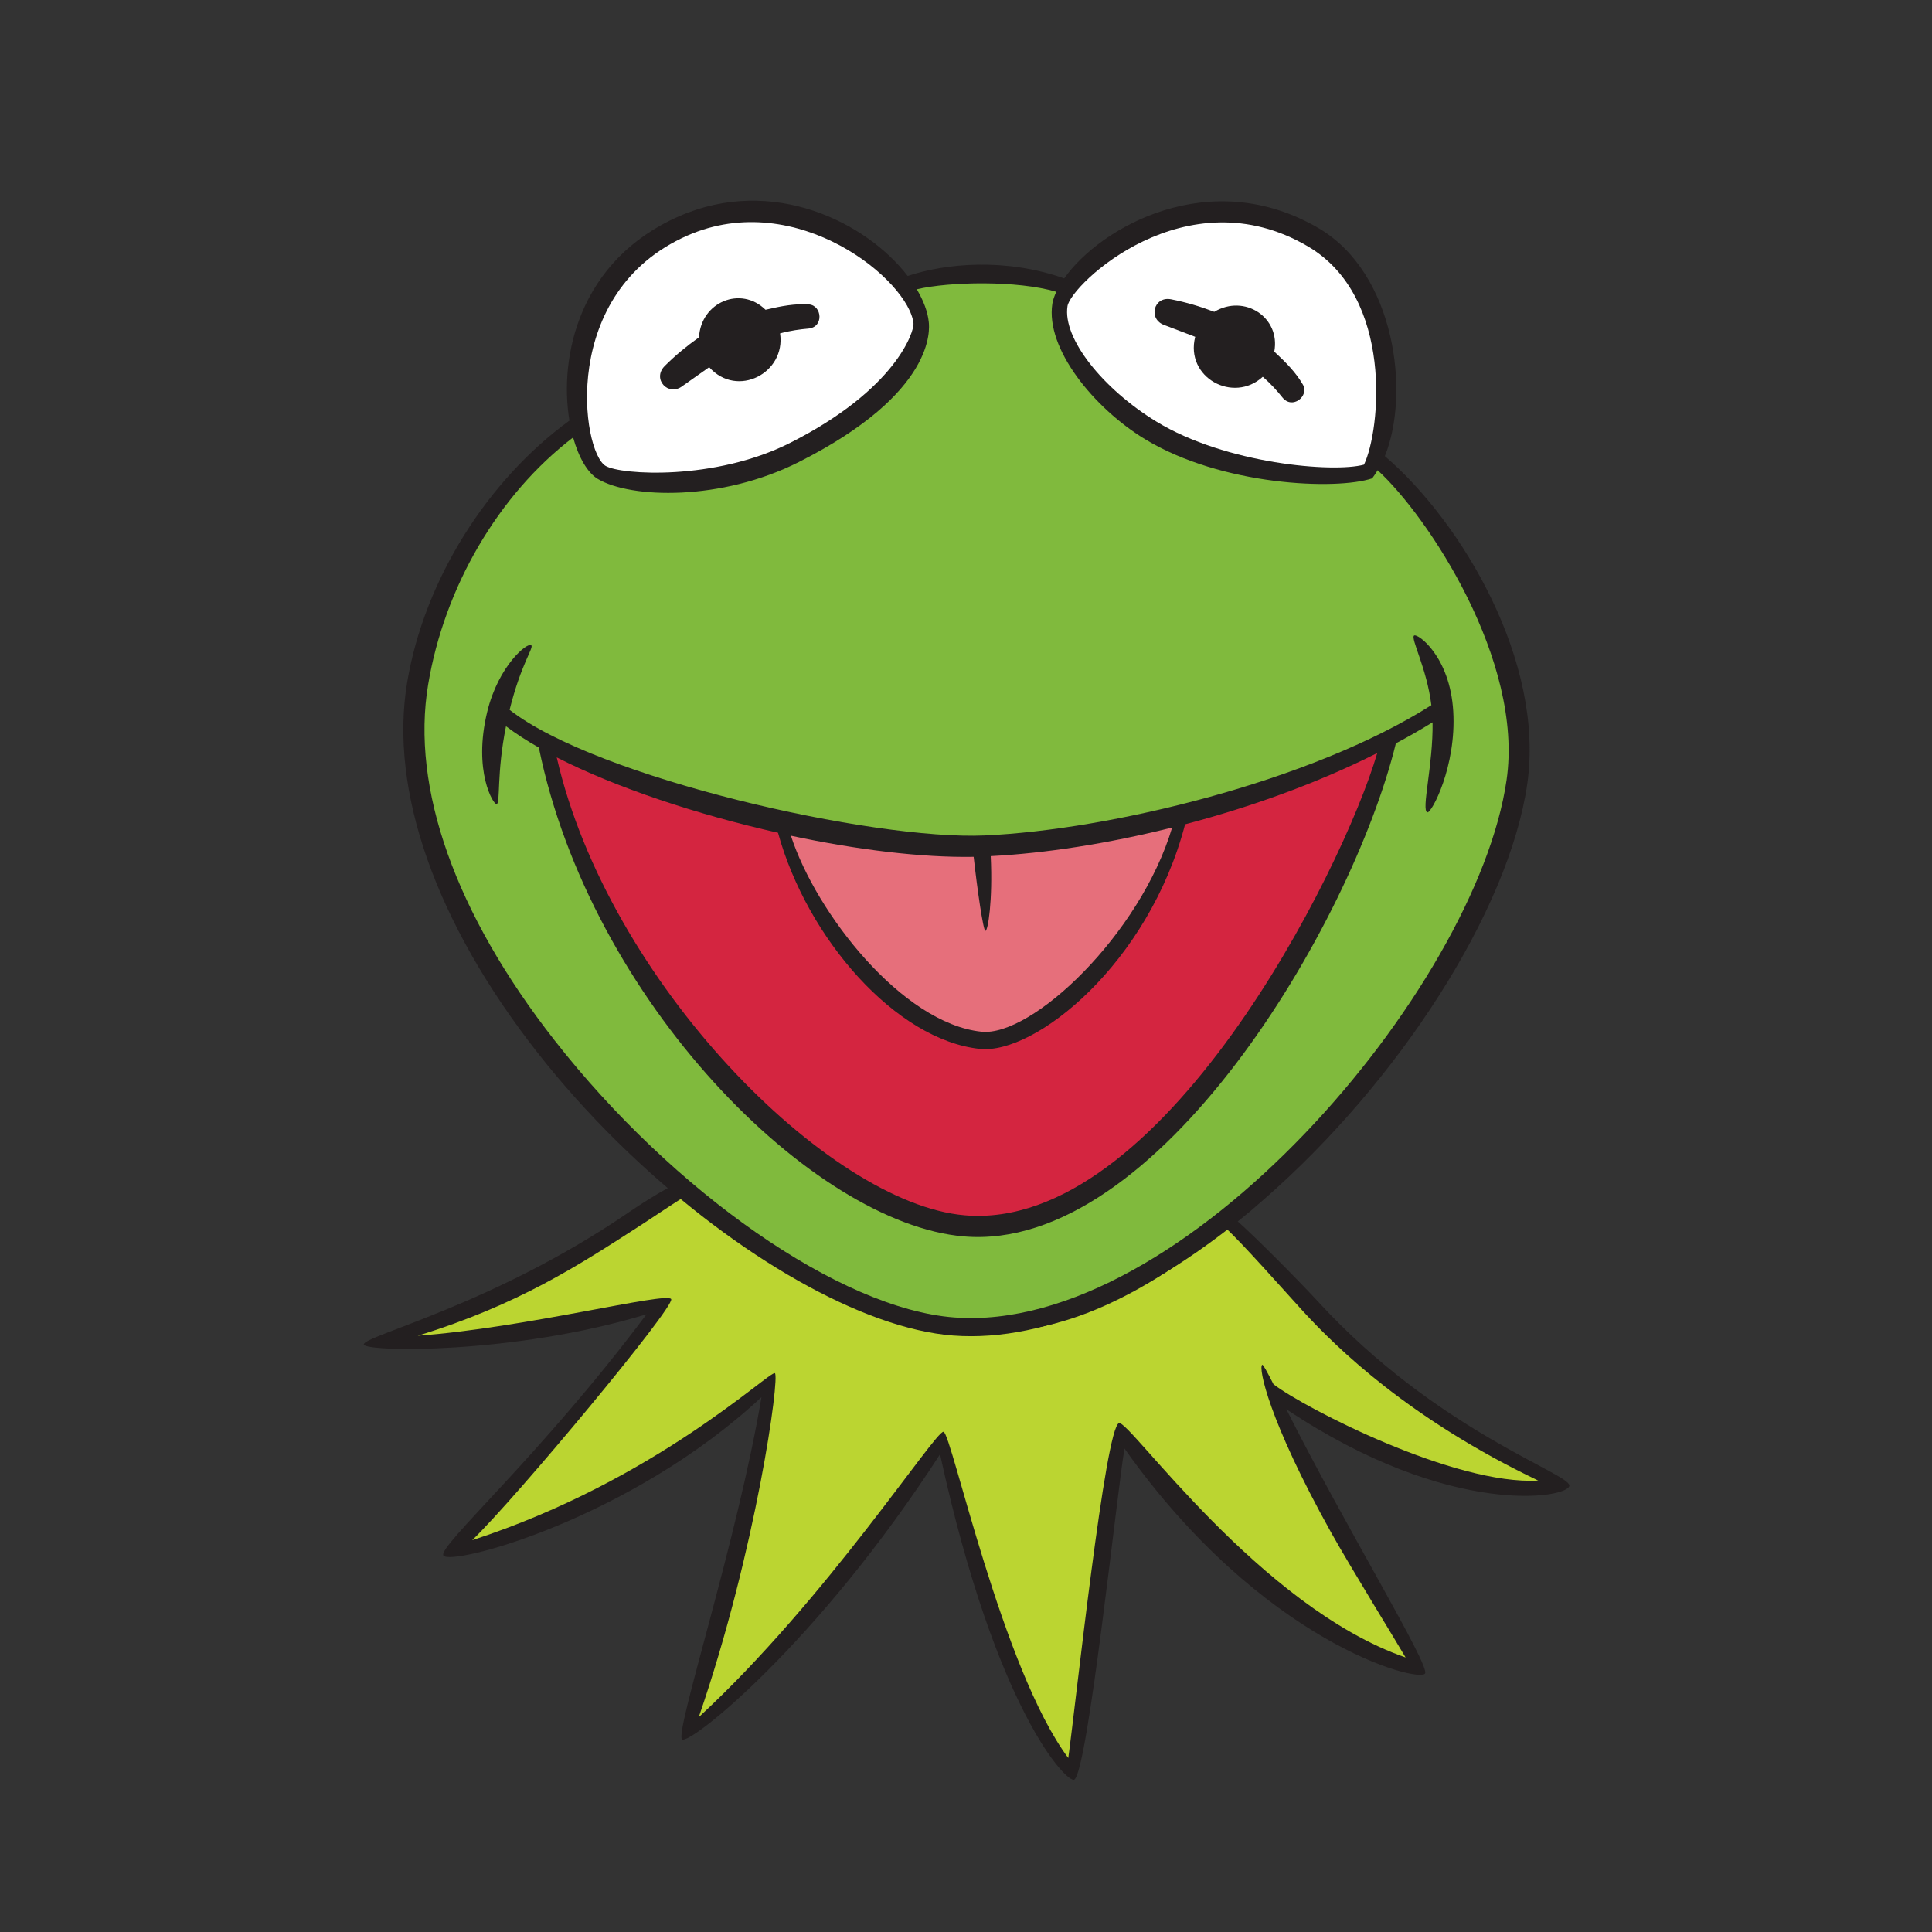 <?xml version="1.0" encoding="utf-8"?>
<!-- Generator: Adobe Illustrator 23.0.1, SVG Export Plug-In . SVG Version: 6.00 Build 0)  -->
<svg version="1.1" id="Layer_1" xmlns="http://www.w3.org/2000/svg" xmlns:xlink="http://www.w3.org/1999/xlink" x="0px" y="0px"
	 viewBox="0 0 300 300" style="enable-background:new 0 0 300 300;" xml:space="preserve">
<rect x="0" y="0" width="300" height="300" fill="#333333" stroke="none"/>
<style type="text/css">
	.st0{fill:#231F20;}
	.st1{fill:#BBD531;}
	.st2{fill:#FFFFFF;}
	.st3{fill:#80BA3D;}
	.st4{fill:#D42540;}
	.st5{fill:#E66F7B;}
</style>
<g>
	<path class="st0" d="M190.01,188.3c-15.65,11.69-27.71,17.72-42.99,14.9c-15.27-2.83-36.39-22.25-36.39-22.25l-1.46,0.95
		c-3.03,1.1-7.19,3.36-11.66,6.43c-20.97,14.34-41.1,19.07-41.02,20.44c0.07,1.15,23.14,1.62,43.9-4.69
		c-16.48,22.03-32.45,36.04-31.54,37.46c1.1,1.7,28.95-5.57,49.39-24.59c-3.7,22.11-13.54,52.18-12.33,53.14
		c1.17,0.93,21.01-14.8,40.06-44.27c8.7,39.97,19.81,51.25,20.86,50.51c2.11-1.46,6.62-44.67,7.78-51.4
		c21.42,30.23,45.67,36.39,46.67,34.94c0.84-1.22-12.56-23.15-21.54-41.05c25.53,17.08,43.97,13.79,43.95,11.85
		c-0.02-1.91-20.63-8.54-38.94-28.47c-2.8-3.05-9.88-10.22-12.9-12.85L190.01,188.3z"/>
	<path class="st1" d="M98.75,190.73c5-3.22,9.26-6.32,12.02-7.27c13.81,13.15,29.78,22.38,41.35,23.25
		c12.32,0.94,25.99-5.82,38.18-16.04c2.51,2.25,9.36,10.02,12.09,13c5.2,5.66,16.49,16.69,36.46,26.23
		c-12.91,0.76-36.19-11.2-41.1-14.95c-1.01-1.98-1.62-3.1-1.75-3.02c-0.62,0.39,0.91,8.49,10.72,26.08
		c2.97,5.32,10.52,17.57,11.54,19.36c-22.64-7.84-42.82-36.78-44.49-36.39c-2.14,0.49-6.71,43.53-7.89,52
		c-10.31-13.81-18.12-50.42-19.37-50.65c-1.26-0.23-18.18,26.01-38.01,44.31c8.92-25.89,12.63-52.99,11.82-53.41
		c-0.8-0.42-18.55,16.69-47,25.93c6.79-6.53,31.5-36.23,30.9-37.43c-0.6-1.21-22.69,4.48-39.35,5.68
		C80.43,202.65,90.03,196.34,98.75,190.73"/>
</g>
<path class="st0" d="M196.17,186.32c21.07-18.34,38.14-44.94,40.98-64.57c2.75-19.01-10.18-40.72-22.11-50.92
	c3.97-9.77,1.62-28.39-10.24-35.37c-16.91-9.94-34.01-0.13-39.55,7.77c-9.15-3.22-18.38-2.34-24.31-0.38
	c-6.33-8.26-20.9-15.67-35.51-9.26C89.91,40.39,86.77,55.4,88.42,65.31c-12.66,9.22-22.52,24.64-25.2,40.67
	c-2.79,16.7,4.36,37.2,20.24,57.47c3.81,4.86,7.97,9.48,12.34,13.8l1.95,1.88c16.77,15.97,36.17,27.17,50.22,28.25
	c14.96,1.14,31.56-7.06,46.38-19.48L196.17,186.32z"/>
<path class="st2" d="M203.11,38.27c13.36,7.86,11.25,28.57,8.69,33.88c-4.74,1.3-21.46-0.11-32.23-6.68
	c-8.27-5.05-14.6-12.89-13.81-17.93C166.28,44.2,184.14,27.11,203.11,38.27"/>
<path class="st2" d="M106.74,36.58c17.05-7.48,34.45,7.04,35.11,13.67c0.11,1.12-2.59,10.16-19.2,18.54
	c-11.65,5.87-26.23,4.97-28.62,3.55C90.33,70.12,86.77,45.35,106.74,36.58"/>
<path class="st3" d="M86.14,161.58c-15.46-19.74-22.34-39.24-19.66-55.27c2.51-15.07,10.84-29.46,22.51-38.38
	c0.88,3.15,2.27,5.51,3.84,6.44c5.11,3.05,19.16,3.46,31.2-2.62c21.44-10.81,20.28-20.79,20.19-21.74
	c-0.16-1.61-0.83-3.34-1.86-5.09c5.03-1.19,15.62-1.4,21.66,0.39c-0.29,0.64-0.52,1.27-0.61,1.84c-1.09,6.97,6.43,16.2,14.36,21.03
	c11.92,7.26,29.74,7.96,35.3,6.1c0.3-0.38,0.57-0.82,0.85-1.26c7.77,7.09,22.71,29.56,20.02,48.1c-4.69,32.45-50.3,86.17-85.8,83.45
	C130.45,203.23,104.55,185.08,86.14,161.58"/>
<path class="st0" d="M149.66,191.99c30.07,2.56,60.22-48.51,67.09-76.56c1.96-1.05,3.86-2.13,5.7-3.27c0.1,6.64-1.8,13.7-0.81,13.98
	c0.64,0.18,4.53-7.15,4.02-15.69c-0.51-8.54-5.51-12.11-6.07-11.77c-0.63,0.37,1.97,5.06,2.67,10.82
	c-18.63,11.83-49.9,19.36-69.35,20.23c-17.41,0.78-60.31-8.95-73.78-19.51c1.79-7.18,3.77-9.61,3.37-10.02
	c-0.55-0.55-5.1,3.12-6.85,10.35c-2.23,9.22,0.98,14.44,1.47,14.32c0.6-0.16-0.03-4.74,1.45-12.1c1.49,1.12,3.19,2.23,5.1,3.31
	C91.71,155.47,126.15,189.99,149.66,191.99"/>
<path class="st4" d="M149.8,188.71c-21.2-1.81-55.37-36.25-63.35-71.1c9.25,4.72,21.83,8.88,34.36,11.7
	c4.55,16.53,18.37,32.18,31.33,33.56c8.58,0.92,26.22-13.2,31.88-34.87c10.19-2.68,20.52-6.38,29.84-11.07
	C208.45,135.38,180.24,191.32,149.8,188.71"/>
<path class="st5" d="M153.84,132.94c0.33,6.91-0.43,11.65-0.83,11.6c-0.34-0.04-1.26-6.43-1.82-11.49
	c-8.03,0.14-18.1-1.09-28.38-3.28c3.93,12.08,17.31,29.13,29.57,30.43c7.83,0.84,24.66-15.05,29.63-31.7
	C172.02,131.01,162.28,132.5,153.84,132.94"/>
<path class="st0" d="M180.89,50.51c0,0,3.28,1.25,4.7,1.79c-1.6,6.33,5.92,10.4,10.49,6.21c1.28,1.1,2.3,2.26,3.03,3.18
	c1.56,1.99,4.23-0.2,3.2-1.97c-1.08-1.86-2.54-3.36-4.44-5.12c1-5.29-4.61-9-9.32-6.18c-2.14-0.82-4.38-1.49-6.69-1.94
	C179.1,45.93,178.2,49.64,180.89,50.51"/>
<path class="st0" d="M106.01,59.92c0,0,2.87-2.03,4.11-2.9c4.36,4.86,11.93,0.9,11.01-5.25c1.62-0.44,3.16-0.64,4.33-0.74
	c2.53-0.18,2.19-3.62,0.14-3.76c-2.14-0.14-4.2,0.23-6.73,0.83c-3.83-3.77-10.03-1.2-10.33,4.28c-1.87,1.32-3.67,2.8-5.34,4.47
	C101.22,58.86,103.79,61.67,106.01,59.92"/>
</svg>
